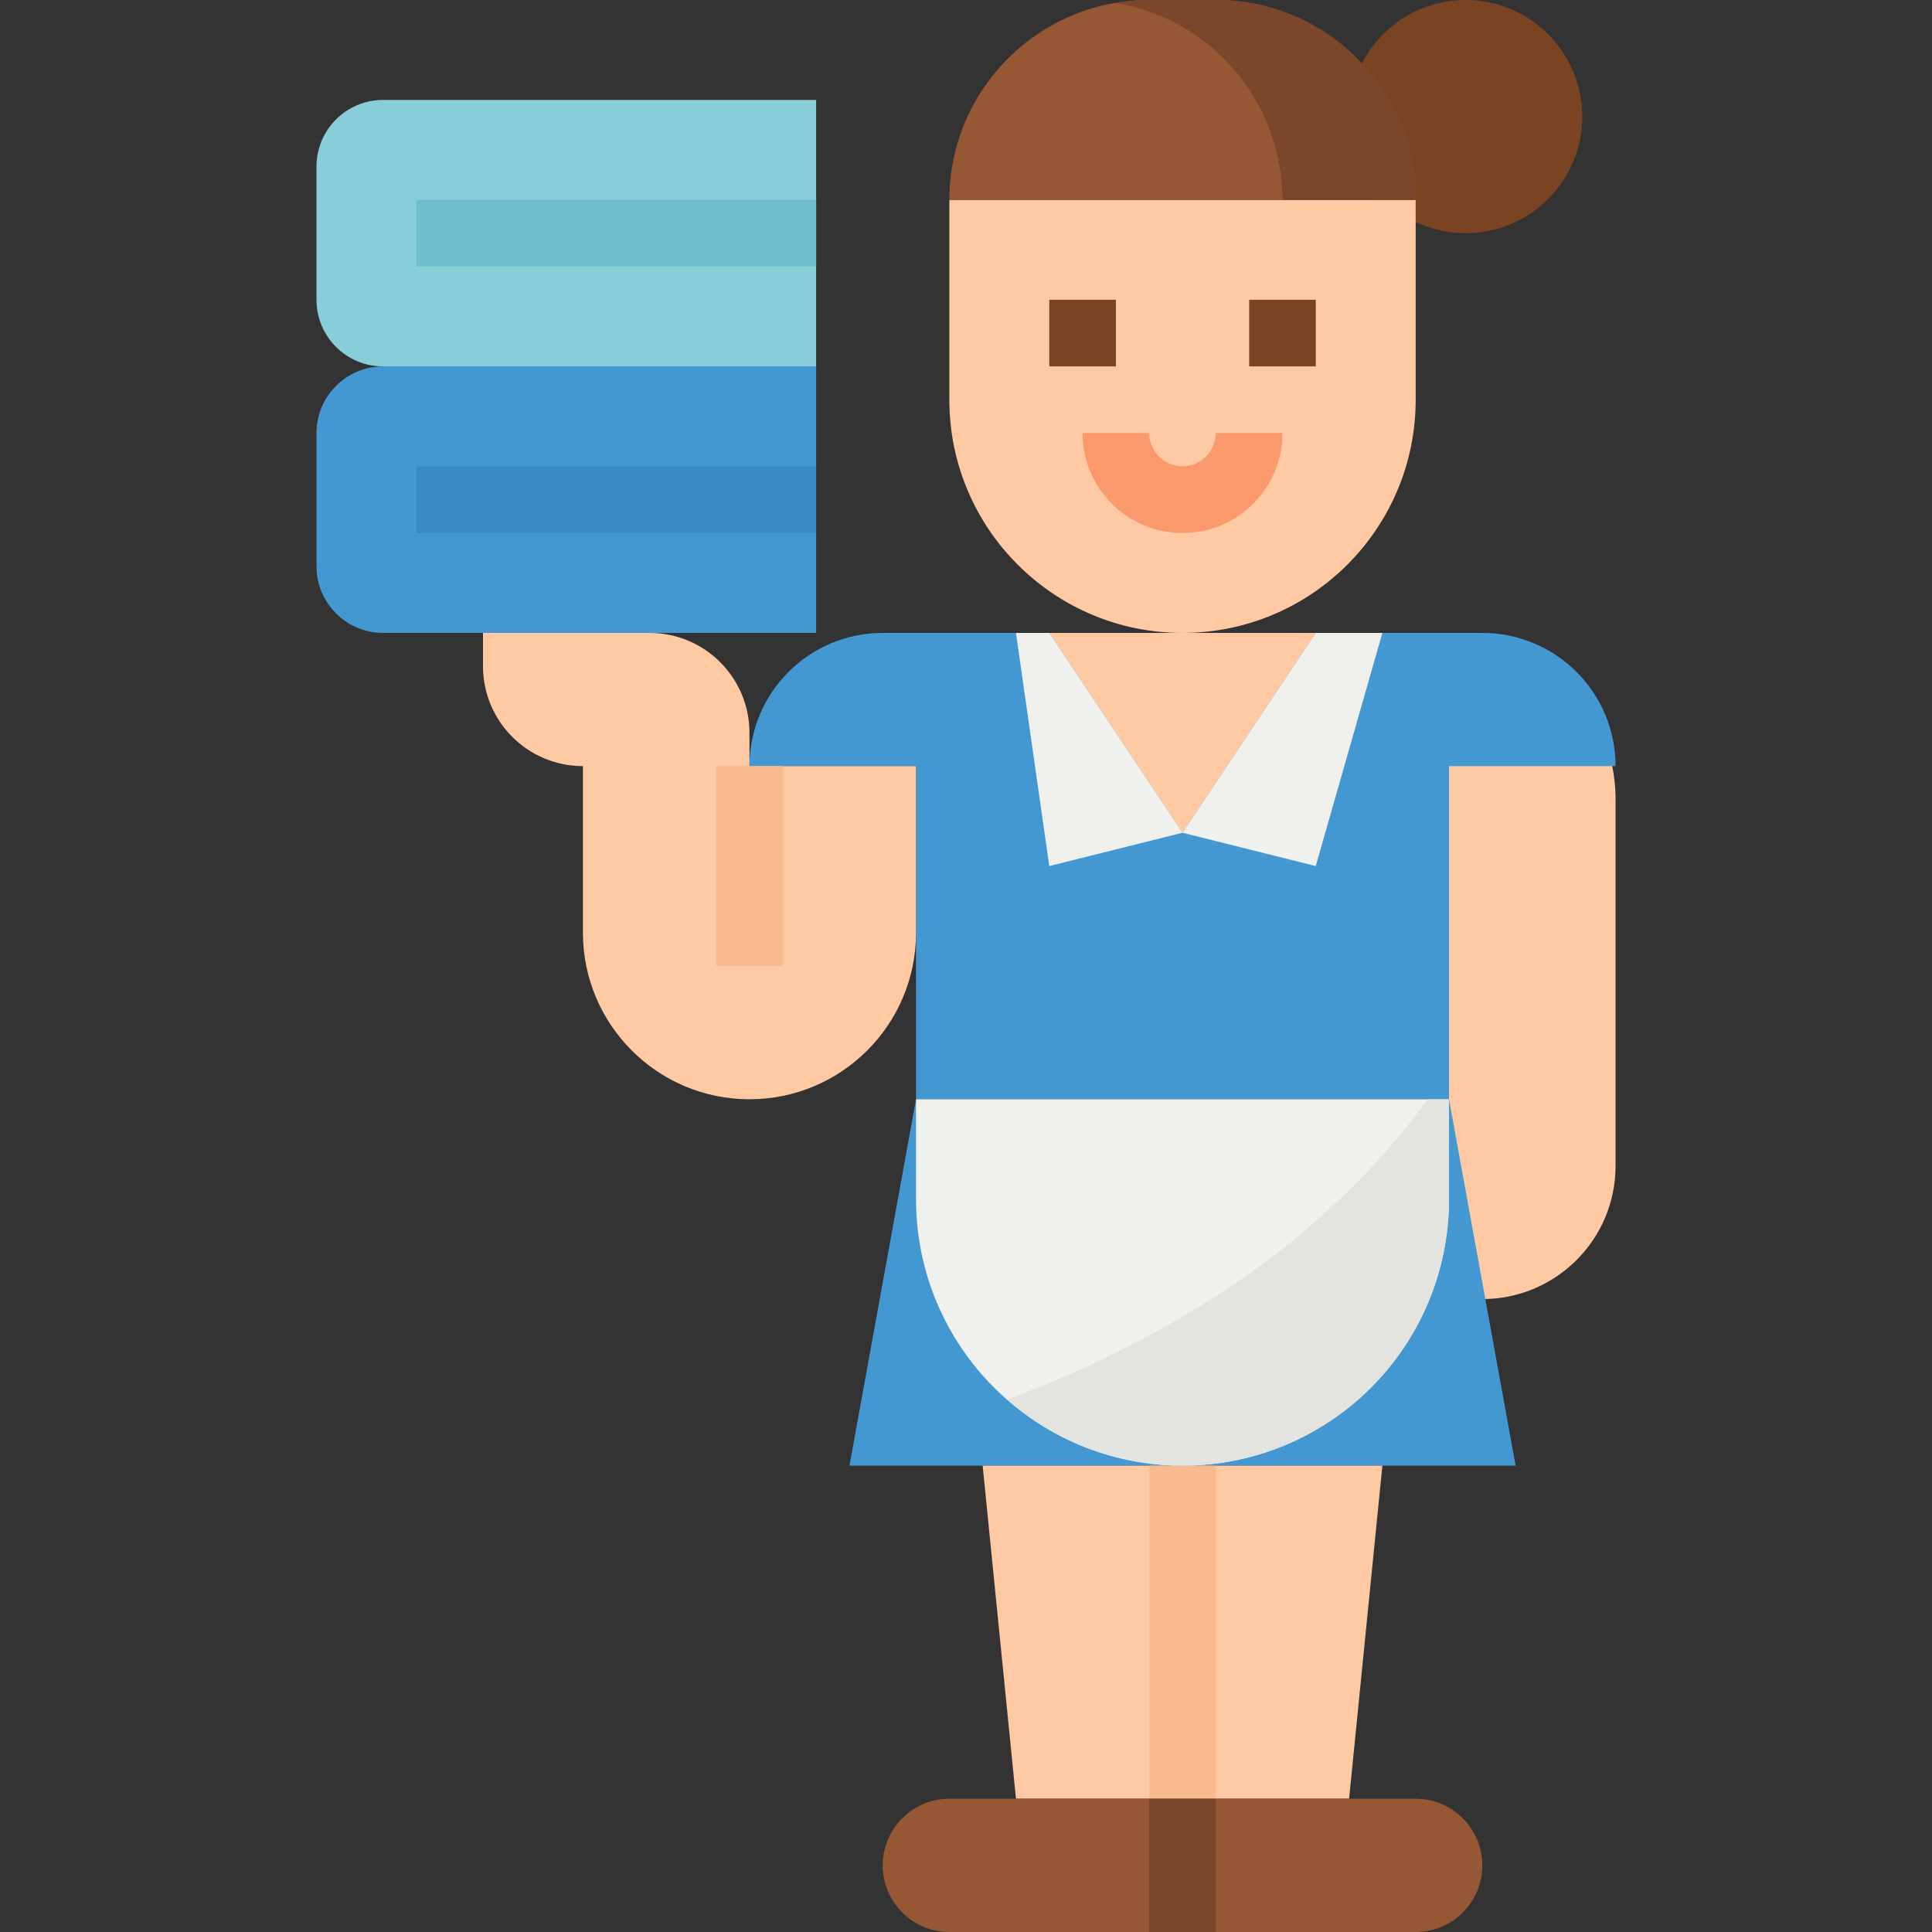 <svg width="37" height="37" viewBox="0 0 37 37" fill="none" xmlns="http://www.w3.org/2000/svg">
<rect x="0" y="0" width="37" height="37" fill="#333333" stroke="none"/>
<g clip-path="url(#clip0)">
<path d="M27.75 12.121V24.879H28.388C29.797 24.879 30.94 23.737 30.94 22.328V15.31C30.94 13.549 29.512 12.121 27.75 12.121Z" fill="#FEC9A3"/>
<path d="M30.302 2.233C30.302 3.466 29.302 4.466 28.069 4.466C26.835 4.466 25.836 3.466 25.836 2.233C25.836 1 26.835 0 28.069 0C29.302 0 30.302 1 30.302 2.233Z" fill="#7A4321"/>
<path d="M18.181 3.828V7.655C18.181 10.121 20.18 12.121 22.646 12.121C25.113 12.121 27.112 10.121 27.112 7.655V3.828H18.181Z" fill="#FEC9A3"/>
<path d="M20.095 5.741H21.371V7.017H20.095V5.741Z" fill="#7A4321"/>
<path d="M23.923 5.741H25.199V7.017H23.923V5.741Z" fill="#7A4321"/>
<path d="M22.646 10.207C21.589 10.207 20.732 9.35 20.732 8.293H22.008C22.008 8.645 22.294 8.931 22.646 8.931C22.998 8.931 23.284 8.645 23.284 8.293H24.56C24.56 9.35 23.703 10.207 22.646 10.207Z" fill="#FA996B"/>
<path d="M27.75 21.052L29.026 28.069H16.268L17.543 21.052H27.75Z" fill="#4398D1"/>
<path d="M17.543 14.672H14.354C14.354 13.263 15.496 12.121 16.905 12.121H28.388C29.797 12.121 30.94 13.263 30.94 14.672H27.75V21.052H17.543V14.672Z" fill="#4398D1"/>
<path d="M26.474 28.069H18.819L19.457 34.448H25.837L26.474 28.069Z" fill="#FEC9A3"/>
<path d="M22.009 28.069H23.285V34.448H22.009V28.069Z" fill="#F7BB8F"/>
<path d="M14.353 21.052C12.592 21.052 11.164 19.623 11.164 17.862V14.672C10.107 14.672 9.25 13.816 9.25 12.759V12.121H12.44C13.496 12.121 14.353 12.978 14.353 14.034V14.672H17.543V17.862C17.543 19.623 16.115 21.052 14.353 21.052Z" fill="#FEC9A3"/>
<path d="M13.716 14.672H14.992V18.5H13.716V14.672Z" fill="#F7BB8F"/>
<path d="M18.181 34.448H22.647V37H18.181C17.477 37 16.905 36.429 16.905 35.724C16.905 35.02 17.477 34.448 18.181 34.448Z" fill="#965735"/>
<path d="M27.112 37H22.646V34.448H27.112C27.817 34.448 28.388 35.02 28.388 35.724C28.388 36.429 27.817 37 27.112 37Z" fill="#965735"/>
<path d="M22.008 0H23.284C25.398 0 27.112 1.714 27.112 3.828H18.181C18.181 1.714 19.895 0 22.008 0Z" fill="#965735"/>
<path d="M23.285 0H22.009C21.795 0.001 21.582 0.021 21.371 0.057C23.211 0.368 24.559 1.961 24.561 3.828H27.113C27.113 1.714 25.399 0 23.285 0Z" fill="#7A472B"/>
<path d="M17.543 21.052V22.965C17.543 25.784 19.828 28.069 22.646 28.069C25.465 28.069 27.75 25.784 27.75 22.965V21.052H17.543Z" fill="#F0F0ED"/>
<path d="M20.095 12.121L22.646 15.948L25.198 12.121H20.095Z" fill="#FEC9A3"/>
<path d="M19.457 12.121L20.095 16.586L22.647 15.948L20.095 12.121H19.457Z" fill="#F0F0ED"/>
<path d="M25.198 12.121L22.646 15.948L25.198 16.586L26.474 12.121H25.198Z" fill="#F0F0ED"/>
<path d="M15.63 12.121H7.336C6.632 12.121 6.061 11.549 6.061 10.845V8.293C6.061 7.589 6.632 7.017 7.336 7.017H15.63V12.121Z" fill="#4398D1"/>
<path d="M7.975 8.931H15.63V10.207H7.975V8.931Z" fill="#388BC2"/>
<path d="M15.63 7.017H7.336C6.632 7.017 6.061 6.446 6.061 5.741V3.19C6.061 2.485 6.632 1.914 7.336 1.914H15.63V7.017Z" fill="#87CED9"/>
<path d="M7.975 3.828H15.63V5.103H7.975V3.828Z" fill="#6EBFCC"/>
<path d="M22.009 34.448H23.285V37H22.009V34.448Z" fill="#7A472B"/>
<path d="M19.289 26.803C20.794 28.123 22.933 28.441 24.758 27.614C26.581 26.786 27.752 24.968 27.75 22.965V21.052H27.341C25.173 24.05 21.973 25.801 19.289 26.803Z" fill="#E3E3E0"/>
</g>
<defs>
<clipPath id="clip0">
<rect width="37" height="37" fill="white"/>
</clipPath>
</defs>
</svg>
